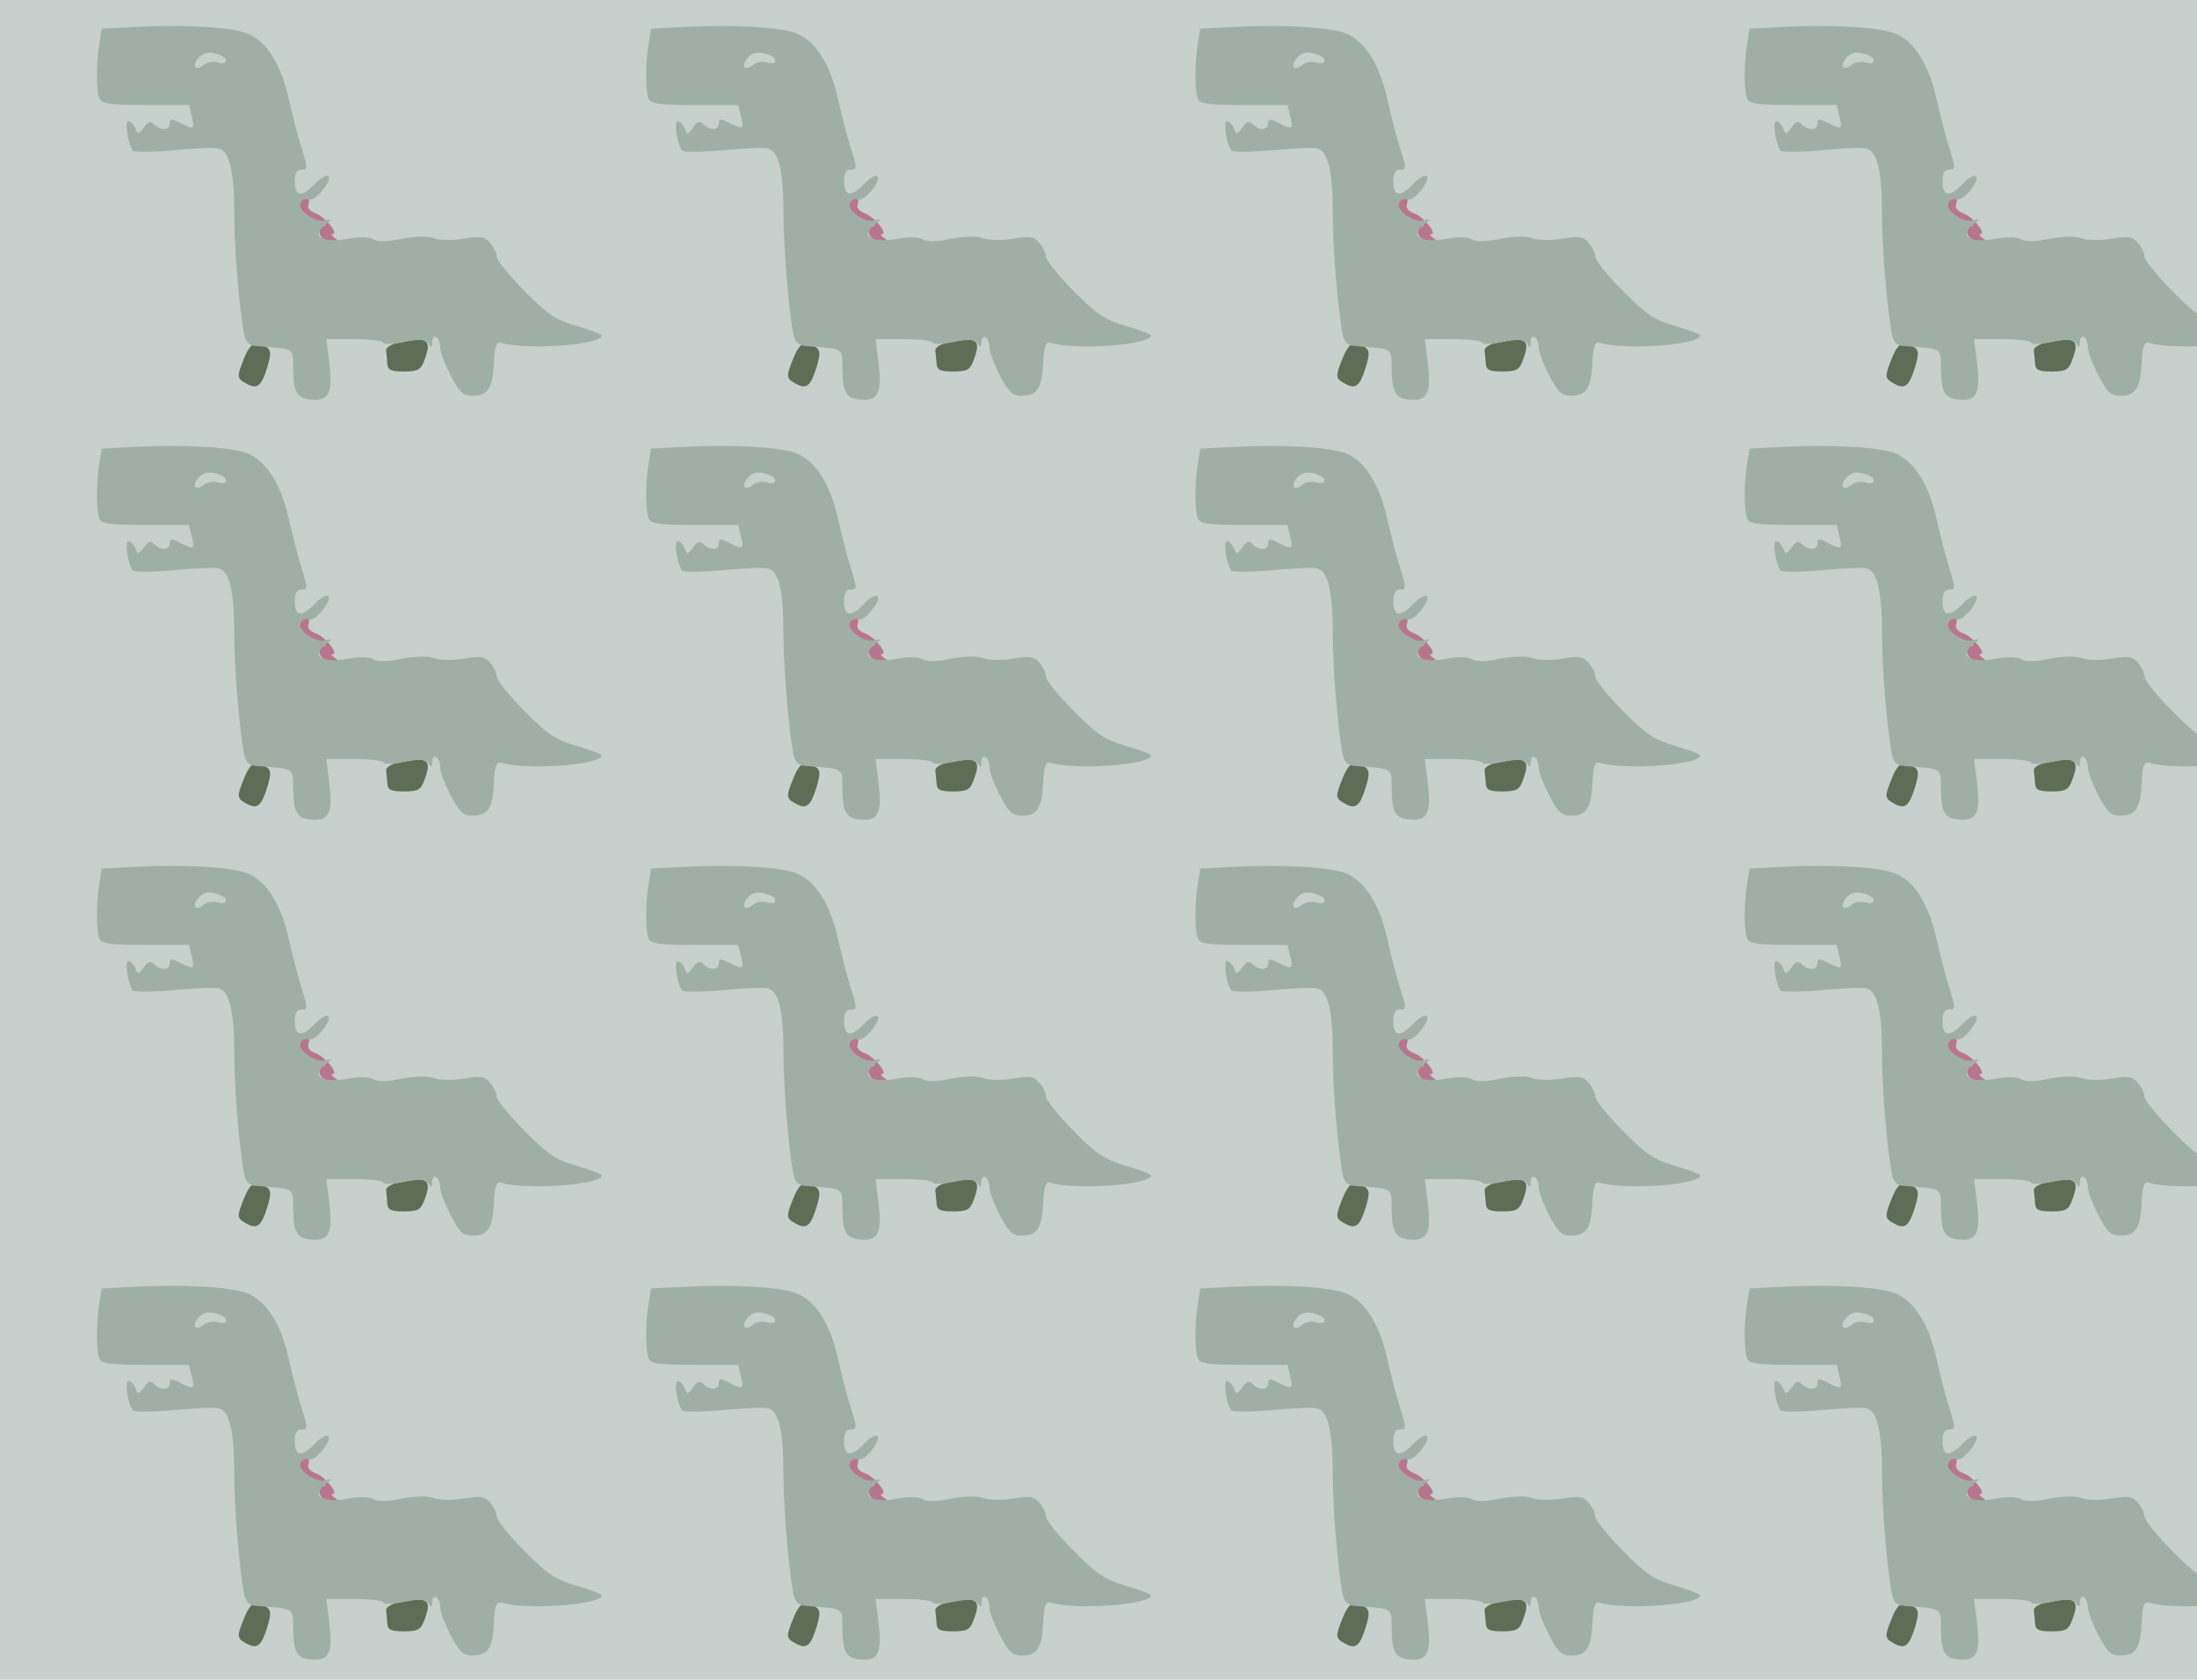 <?xml version="1.0" standalone="no"?>
<!DOCTYPE svg PUBLIC "-//W3C//DTD SVG 20010904//EN"
 "http://www.w3.org/TR/2001/REC-SVG-20010904/DTD/svg10.dtd">
<svg version="1.0" xmlns="http://www.w3.org/2000/svg" width="544pt" height="416pt" viewBox="0 0 544 416" preserveAspectRatio = "xMidYMid meet" >
<rect width="544" height="416" fill="#C7D0CC"/>
<g id="row0" transform="translate(18,0.0)">
<g id="0" transform="translate(0.0,0)scale(1,1)">

<path d="M565 540 c-9 -15 4 -30 39 -46 17 -7 25 -13 19 -14 -18 0 -16 -27 3 -34 25 -9 41 -7 24 4 -8 5 -11 10 -7 10 17 0 -16 41 -40 51 -16 6 -23 14 -19 24 6 17 -9 21 -19 5z" transform="translate(0,104) scale(0.1,-0.1)" stroke="none" fill="#B8768E"/>

<path d="M425 154 c-19 -47 -19 -51 5 -64 27 -15 37 -7 52 41 10 34 9 42 -3 50 -26 16 -39 10 -54 -27z" transform="translate(0,104) scale(0.1,-0.1)" stroke="none" fill="#5E6D55"/>

<path d="M805 191 c-16 -3 -30 -12 -29 -19 1 -6 2 -21 3 -32 1 -16 8 -20 41 -20 34 0 42 4 50 26 21 54 10 61 -65 45z" transform="translate(0,104) scale(0.1,-0.1)" stroke="none" fill="#5E6D55"/>

<path d="M149 973 l-77 -4 -6 -37 c-8 -48 -8 -116 0 -136 5 -13 25 -16 114 -16 l108 0 6 -26 c9 -34 6 -36 -27 -19 -23 12 -27 12 -27 -1 0 -17 -22 -18 -38 -2 -9 9 -15 8 -26 -8 -14 -18 -15 -18 -21 -1 -4 9 -12 17 -17 17 -10 0 -1 -59 11 -73 4 -4 50 -4 102 1 52 5 102 7 111 4 26 -6 38 -56 38 -161 0 -88 13 -241 25 -301 4 -18 13 -26 30 -27 98 -8 90 -2 91 -61 1 -58 11 -72 56 -72 34 0 42 23 33 95 l-7 55 71 0 c39 0 71 -4 71 -9 0 -4 23 -4 51 2 41 8 53 7 60 -4 7 -11 9 -10 9 4 0 10 5 15 10 12 6 -3 10 -15 10 -26 0 -11 12 -42 26 -69 22 -42 31 -50 54 -50 38 0 50 18 53 81 2 42 6 53 18 50 64 -19 249 -5 249 18 0 3 -28 14 -63 24 -53 16 -71 28 -129 87 -38 38 -68 76 -68 84 0 9 -7 24 -16 34 -13 16 -23 18 -65 11 -28 -5 -61 -4 -75 1 -15 6 -44 5 -78 -1 -35 -8 -60 -8 -71 -2 -10 6 -35 7 -61 2 -67 -13 -97 7 -56 37 16 12 15 13 -4 8 -25 -7 -70 28 -60 45 5 7 14 10 22 7 15 -6 59 50 46 58 -5 3 -20 -6 -32 -19 -32 -34 -50 -32 -50 5 0 20 5 30 15 30 18 0 18 1 0 59 -8 25 -21 77 -30 116 -19 85 -54 142 -102 162 -39 16 -161 23 -284 16z m215 -69 c24 -9 19 -26 -4 -19 -12 4 -28 1 -36 -6 -19 -16 -30 -4 -14 16 13 16 29 19 54 9z" transform="translate(0,104) scale(0.1,-0.1)" stroke="none" fill="#A0AFA6"/>

</g>

<g id="1" transform="translate(136.0,0)scale(1,1)">

<path d="M565 540 c-9 -15 4 -30 39 -46 17 -7 25 -13 19 -14 -18 0 -16 -27 3 -34 25 -9 41 -7 24 4 -8 5 -11 10 -7 10 17 0 -16 41 -40 51 -16 6 -23 14 -19 24 6 17 -9 21 -19 5z" transform="translate(0,104) scale(0.1,-0.1)" stroke="none" fill="#B8768E"/>

<path d="M425 154 c-19 -47 -19 -51 5 -64 27 -15 37 -7 52 41 10 34 9 42 -3 50 -26 16 -39 10 -54 -27z" transform="translate(0,104) scale(0.1,-0.1)" stroke="none" fill="#5E6D55"/>

<path d="M805 191 c-16 -3 -30 -12 -29 -19 1 -6 2 -21 3 -32 1 -16 8 -20 41 -20 34 0 42 4 50 26 21 54 10 61 -65 45z" transform="translate(0,104) scale(0.1,-0.1)" stroke="none" fill="#5E6D55"/>

<path d="M149 973 l-77 -4 -6 -37 c-8 -48 -8 -116 0 -136 5 -13 25 -16 114 -16 l108 0 6 -26 c9 -34 6 -36 -27 -19 -23 12 -27 12 -27 -1 0 -17 -22 -18 -38 -2 -9 9 -15 8 -26 -8 -14 -18 -15 -18 -21 -1 -4 9 -12 17 -17 17 -10 0 -1 -59 11 -73 4 -4 50 -4 102 1 52 5 102 7 111 4 26 -6 38 -56 38 -161 0 -88 13 -241 25 -301 4 -18 13 -26 30 -27 98 -8 90 -2 91 -61 1 -58 11 -72 56 -72 34 0 42 23 33 95 l-7 55 71 0 c39 0 71 -4 71 -9 0 -4 23 -4 51 2 41 8 53 7 60 -4 7 -11 9 -10 9 4 0 10 5 15 10 12 6 -3 10 -15 10 -26 0 -11 12 -42 26 -69 22 -42 31 -50 54 -50 38 0 50 18 53 81 2 42 6 53 18 50 64 -19 249 -5 249 18 0 3 -28 14 -63 24 -53 16 -71 28 -129 87 -38 38 -68 76 -68 84 0 9 -7 24 -16 34 -13 16 -23 18 -65 11 -28 -5 -61 -4 -75 1 -15 6 -44 5 -78 -1 -35 -8 -60 -8 -71 -2 -10 6 -35 7 -61 2 -67 -13 -97 7 -56 37 16 12 15 13 -4 8 -25 -7 -70 28 -60 45 5 7 14 10 22 7 15 -6 59 50 46 58 -5 3 -20 -6 -32 -19 -32 -34 -50 -32 -50 5 0 20 5 30 15 30 18 0 18 1 0 59 -8 25 -21 77 -30 116 -19 85 -54 142 -102 162 -39 16 -161 23 -284 16z m215 -69 c24 -9 19 -26 -4 -19 -12 4 -28 1 -36 -6 -19 -16 -30 -4 -14 16 13 16 29 19 54 9z" transform="translate(0,104) scale(0.1,-0.1)" stroke="none" fill="#A0AFA6"/>

</g>

<g id="2" transform="translate(272.0,0)scale(1,1)">

<path d="M565 540 c-9 -15 4 -30 39 -46 17 -7 25 -13 19 -14 -18 0 -16 -27 3 -34 25 -9 41 -7 24 4 -8 5 -11 10 -7 10 17 0 -16 41 -40 51 -16 6 -23 14 -19 24 6 17 -9 21 -19 5z" transform="translate(0,104) scale(0.1,-0.1)" stroke="none" fill="#B8768E"/>

<path d="M425 154 c-19 -47 -19 -51 5 -64 27 -15 37 -7 52 41 10 34 9 42 -3 50 -26 16 -39 10 -54 -27z" transform="translate(0,104) scale(0.1,-0.1)" stroke="none" fill="#5E6D55"/>

<path d="M805 191 c-16 -3 -30 -12 -29 -19 1 -6 2 -21 3 -32 1 -16 8 -20 41 -20 34 0 42 4 50 26 21 54 10 61 -65 45z" transform="translate(0,104) scale(0.1,-0.1)" stroke="none" fill="#5E6D55"/>

<path d="M149 973 l-77 -4 -6 -37 c-8 -48 -8 -116 0 -136 5 -13 25 -16 114 -16 l108 0 6 -26 c9 -34 6 -36 -27 -19 -23 12 -27 12 -27 -1 0 -17 -22 -18 -38 -2 -9 9 -15 8 -26 -8 -14 -18 -15 -18 -21 -1 -4 9 -12 17 -17 17 -10 0 -1 -59 11 -73 4 -4 50 -4 102 1 52 5 102 7 111 4 26 -6 38 -56 38 -161 0 -88 13 -241 25 -301 4 -18 13 -26 30 -27 98 -8 90 -2 91 -61 1 -58 11 -72 56 -72 34 0 42 23 33 95 l-7 55 71 0 c39 0 71 -4 71 -9 0 -4 23 -4 51 2 41 8 53 7 60 -4 7 -11 9 -10 9 4 0 10 5 15 10 12 6 -3 10 -15 10 -26 0 -11 12 -42 26 -69 22 -42 31 -50 54 -50 38 0 50 18 53 81 2 42 6 53 18 50 64 -19 249 -5 249 18 0 3 -28 14 -63 24 -53 16 -71 28 -129 87 -38 38 -68 76 -68 84 0 9 -7 24 -16 34 -13 16 -23 18 -65 11 -28 -5 -61 -4 -75 1 -15 6 -44 5 -78 -1 -35 -8 -60 -8 -71 -2 -10 6 -35 7 -61 2 -67 -13 -97 7 -56 37 16 12 15 13 -4 8 -25 -7 -70 28 -60 45 5 7 14 10 22 7 15 -6 59 50 46 58 -5 3 -20 -6 -32 -19 -32 -34 -50 -32 -50 5 0 20 5 30 15 30 18 0 18 1 0 59 -8 25 -21 77 -30 116 -19 85 -54 142 -102 162 -39 16 -161 23 -284 16z m215 -69 c24 -9 19 -26 -4 -19 -12 4 -28 1 -36 -6 -19 -16 -30 -4 -14 16 13 16 29 19 54 9z" transform="translate(0,104) scale(0.1,-0.1)" stroke="none" fill="#A0AFA6"/>

</g>

<g id="3" transform="translate(408.0,0)scale(1,1)">

<path d="M565 540 c-9 -15 4 -30 39 -46 17 -7 25 -13 19 -14 -18 0 -16 -27 3 -34 25 -9 41 -7 24 4 -8 5 -11 10 -7 10 17 0 -16 41 -40 51 -16 6 -23 14 -19 24 6 17 -9 21 -19 5z" transform="translate(0,104) scale(0.1,-0.1)" stroke="none" fill="#B8768E"/>

<path d="M425 154 c-19 -47 -19 -51 5 -64 27 -15 37 -7 52 41 10 34 9 42 -3 50 -26 16 -39 10 -54 -27z" transform="translate(0,104) scale(0.1,-0.1)" stroke="none" fill="#5E6D55"/>

<path d="M805 191 c-16 -3 -30 -12 -29 -19 1 -6 2 -21 3 -32 1 -16 8 -20 41 -20 34 0 42 4 50 26 21 54 10 61 -65 45z" transform="translate(0,104) scale(0.1,-0.1)" stroke="none" fill="#5E6D55"/>

<path d="M149 973 l-77 -4 -6 -37 c-8 -48 -8 -116 0 -136 5 -13 25 -16 114 -16 l108 0 6 -26 c9 -34 6 -36 -27 -19 -23 12 -27 12 -27 -1 0 -17 -22 -18 -38 -2 -9 9 -15 8 -26 -8 -14 -18 -15 -18 -21 -1 -4 9 -12 17 -17 17 -10 0 -1 -59 11 -73 4 -4 50 -4 102 1 52 5 102 7 111 4 26 -6 38 -56 38 -161 0 -88 13 -241 25 -301 4 -18 13 -26 30 -27 98 -8 90 -2 91 -61 1 -58 11 -72 56 -72 34 0 42 23 33 95 l-7 55 71 0 c39 0 71 -4 71 -9 0 -4 23 -4 51 2 41 8 53 7 60 -4 7 -11 9 -10 9 4 0 10 5 15 10 12 6 -3 10 -15 10 -26 0 -11 12 -42 26 -69 22 -42 31 -50 54 -50 38 0 50 18 53 81 2 42 6 53 18 50 64 -19 249 -5 249 18 0 3 -28 14 -63 24 -53 16 -71 28 -129 87 -38 38 -68 76 -68 84 0 9 -7 24 -16 34 -13 16 -23 18 -65 11 -28 -5 -61 -4 -75 1 -15 6 -44 5 -78 -1 -35 -8 -60 -8 -71 -2 -10 6 -35 7 -61 2 -67 -13 -97 7 -56 37 16 12 15 13 -4 8 -25 -7 -70 28 -60 45 5 7 14 10 22 7 15 -6 59 50 46 58 -5 3 -20 -6 -32 -19 -32 -34 -50 -32 -50 5 0 20 5 30 15 30 18 0 18 1 0 59 -8 25 -21 77 -30 116 -19 85 -54 142 -102 162 -39 16 -161 23 -284 16z m215 -69 c24 -9 19 -26 -4 -19 -12 4 -28 1 -36 -6 -19 -16 -30 -4 -14 16 13 16 29 19 54 9z" transform="translate(0,104) scale(0.1,-0.1)" stroke="none" fill="#A0AFA6"/>

</g>

<g id="4" transform="translate(544.0,0)scale(1,1)">

<path d="M565 540 c-9 -15 4 -30 39 -46 17 -7 25 -13 19 -14 -18 0 -16 -27 3 -34 25 -9 41 -7 24 4 -8 5 -11 10 -7 10 17 0 -16 41 -40 51 -16 6 -23 14 -19 24 6 17 -9 21 -19 5z" transform="translate(0,104) scale(0.1,-0.1)" stroke="none" fill="#B8768E"/>

<path d="M425 154 c-19 -47 -19 -51 5 -64 27 -15 37 -7 52 41 10 34 9 42 -3 50 -26 16 -39 10 -54 -27z" transform="translate(0,104) scale(0.1,-0.1)" stroke="none" fill="#5E6D55"/>

<path d="M805 191 c-16 -3 -30 -12 -29 -19 1 -6 2 -21 3 -32 1 -16 8 -20 41 -20 34 0 42 4 50 26 21 54 10 61 -65 45z" transform="translate(0,104) scale(0.1,-0.1)" stroke="none" fill="#5E6D55"/>

<path d="M149 973 l-77 -4 -6 -37 c-8 -48 -8 -116 0 -136 5 -13 25 -16 114 -16 l108 0 6 -26 c9 -34 6 -36 -27 -19 -23 12 -27 12 -27 -1 0 -17 -22 -18 -38 -2 -9 9 -15 8 -26 -8 -14 -18 -15 -18 -21 -1 -4 9 -12 17 -17 17 -10 0 -1 -59 11 -73 4 -4 50 -4 102 1 52 5 102 7 111 4 26 -6 38 -56 38 -161 0 -88 13 -241 25 -301 4 -18 13 -26 30 -27 98 -8 90 -2 91 -61 1 -58 11 -72 56 -72 34 0 42 23 33 95 l-7 55 71 0 c39 0 71 -4 71 -9 0 -4 23 -4 51 2 41 8 53 7 60 -4 7 -11 9 -10 9 4 0 10 5 15 10 12 6 -3 10 -15 10 -26 0 -11 12 -42 26 -69 22 -42 31 -50 54 -50 38 0 50 18 53 81 2 42 6 53 18 50 64 -19 249 -5 249 18 0 3 -28 14 -63 24 -53 16 -71 28 -129 87 -38 38 -68 76 -68 84 0 9 -7 24 -16 34 -13 16 -23 18 -65 11 -28 -5 -61 -4 -75 1 -15 6 -44 5 -78 -1 -35 -8 -60 -8 -71 -2 -10 6 -35 7 -61 2 -67 -13 -97 7 -56 37 16 12 15 13 -4 8 -25 -7 -70 28 -60 45 5 7 14 10 22 7 15 -6 59 50 46 58 -5 3 -20 -6 -32 -19 -32 -34 -50 -32 -50 5 0 20 5 30 15 30 18 0 18 1 0 59 -8 25 -21 77 -30 116 -19 85 -54 142 -102 162 -39 16 -161 23 -284 16z m215 -69 c24 -9 19 -26 -4 -19 -12 4 -28 1 -36 -6 -19 -16 -30 -4 -14 16 13 16 29 19 54 9z" transform="translate(0,104) scale(0.1,-0.1)" stroke="none" fill="#A0AFA6"/>

</g>

</g>
<g id="row1" transform="translate(18,104.0)">
<g id="0" transform="translate(0.0,0)scale(1,1)">

<path d="M565 540 c-9 -15 4 -30 39 -46 17 -7 25 -13 19 -14 -18 0 -16 -27 3 -34 25 -9 41 -7 24 4 -8 5 -11 10 -7 10 17 0 -16 41 -40 51 -16 6 -23 14 -19 24 6 17 -9 21 -19 5z" transform="translate(0,104) scale(0.1,-0.1)" stroke="none" fill="#B8768E"/>

<path d="M425 154 c-19 -47 -19 -51 5 -64 27 -15 37 -7 52 41 10 34 9 42 -3 50 -26 16 -39 10 -54 -27z" transform="translate(0,104) scale(0.1,-0.1)" stroke="none" fill="#5E6D55"/>

<path d="M805 191 c-16 -3 -30 -12 -29 -19 1 -6 2 -21 3 -32 1 -16 8 -20 41 -20 34 0 42 4 50 26 21 54 10 61 -65 45z" transform="translate(0,104) scale(0.1,-0.1)" stroke="none" fill="#5E6D55"/>

<path d="M149 973 l-77 -4 -6 -37 c-8 -48 -8 -116 0 -136 5 -13 25 -16 114 -16 l108 0 6 -26 c9 -34 6 -36 -27 -19 -23 12 -27 12 -27 -1 0 -17 -22 -18 -38 -2 -9 9 -15 8 -26 -8 -14 -18 -15 -18 -21 -1 -4 9 -12 17 -17 17 -10 0 -1 -59 11 -73 4 -4 50 -4 102 1 52 5 102 7 111 4 26 -6 38 -56 38 -161 0 -88 13 -241 25 -301 4 -18 13 -26 30 -27 98 -8 90 -2 91 -61 1 -58 11 -72 56 -72 34 0 42 23 33 95 l-7 55 71 0 c39 0 71 -4 71 -9 0 -4 23 -4 51 2 41 8 53 7 60 -4 7 -11 9 -10 9 4 0 10 5 15 10 12 6 -3 10 -15 10 -26 0 -11 12 -42 26 -69 22 -42 31 -50 54 -50 38 0 50 18 53 81 2 42 6 53 18 50 64 -19 249 -5 249 18 0 3 -28 14 -63 24 -53 16 -71 28 -129 87 -38 38 -68 76 -68 84 0 9 -7 24 -16 34 -13 16 -23 18 -65 11 -28 -5 -61 -4 -75 1 -15 6 -44 5 -78 -1 -35 -8 -60 -8 -71 -2 -10 6 -35 7 -61 2 -67 -13 -97 7 -56 37 16 12 15 13 -4 8 -25 -7 -70 28 -60 45 5 7 14 10 22 7 15 -6 59 50 46 58 -5 3 -20 -6 -32 -19 -32 -34 -50 -32 -50 5 0 20 5 30 15 30 18 0 18 1 0 59 -8 25 -21 77 -30 116 -19 85 -54 142 -102 162 -39 16 -161 23 -284 16z m215 -69 c24 -9 19 -26 -4 -19 -12 4 -28 1 -36 -6 -19 -16 -30 -4 -14 16 13 16 29 19 54 9z" transform="translate(0,104) scale(0.1,-0.1)" stroke="none" fill="#A0AFA6"/>

</g>

<g id="1" transform="translate(136.0,0)scale(1,1)">

<path d="M565 540 c-9 -15 4 -30 39 -46 17 -7 25 -13 19 -14 -18 0 -16 -27 3 -34 25 -9 41 -7 24 4 -8 5 -11 10 -7 10 17 0 -16 41 -40 51 -16 6 -23 14 -19 24 6 17 -9 21 -19 5z" transform="translate(0,104) scale(0.1,-0.1)" stroke="none" fill="#B8768E"/>

<path d="M425 154 c-19 -47 -19 -51 5 -64 27 -15 37 -7 52 41 10 34 9 42 -3 50 -26 16 -39 10 -54 -27z" transform="translate(0,104) scale(0.1,-0.1)" stroke="none" fill="#5E6D55"/>

<path d="M805 191 c-16 -3 -30 -12 -29 -19 1 -6 2 -21 3 -32 1 -16 8 -20 41 -20 34 0 42 4 50 26 21 54 10 61 -65 45z" transform="translate(0,104) scale(0.1,-0.1)" stroke="none" fill="#5E6D55"/>

<path d="M149 973 l-77 -4 -6 -37 c-8 -48 -8 -116 0 -136 5 -13 25 -16 114 -16 l108 0 6 -26 c9 -34 6 -36 -27 -19 -23 12 -27 12 -27 -1 0 -17 -22 -18 -38 -2 -9 9 -15 8 -26 -8 -14 -18 -15 -18 -21 -1 -4 9 -12 17 -17 17 -10 0 -1 -59 11 -73 4 -4 50 -4 102 1 52 5 102 7 111 4 26 -6 38 -56 38 -161 0 -88 13 -241 25 -301 4 -18 13 -26 30 -27 98 -8 90 -2 91 -61 1 -58 11 -72 56 -72 34 0 42 23 33 95 l-7 55 71 0 c39 0 71 -4 71 -9 0 -4 23 -4 51 2 41 8 53 7 60 -4 7 -11 9 -10 9 4 0 10 5 15 10 12 6 -3 10 -15 10 -26 0 -11 12 -42 26 -69 22 -42 31 -50 54 -50 38 0 50 18 53 81 2 42 6 53 18 50 64 -19 249 -5 249 18 0 3 -28 14 -63 24 -53 16 -71 28 -129 87 -38 38 -68 76 -68 84 0 9 -7 24 -16 34 -13 16 -23 18 -65 11 -28 -5 -61 -4 -75 1 -15 6 -44 5 -78 -1 -35 -8 -60 -8 -71 -2 -10 6 -35 7 -61 2 -67 -13 -97 7 -56 37 16 12 15 13 -4 8 -25 -7 -70 28 -60 45 5 7 14 10 22 7 15 -6 59 50 46 58 -5 3 -20 -6 -32 -19 -32 -34 -50 -32 -50 5 0 20 5 30 15 30 18 0 18 1 0 59 -8 25 -21 77 -30 116 -19 85 -54 142 -102 162 -39 16 -161 23 -284 16z m215 -69 c24 -9 19 -26 -4 -19 -12 4 -28 1 -36 -6 -19 -16 -30 -4 -14 16 13 16 29 19 54 9z" transform="translate(0,104) scale(0.1,-0.1)" stroke="none" fill="#A0AFA6"/>

</g>

<g id="2" transform="translate(272.0,0)scale(1,1)">

<path d="M565 540 c-9 -15 4 -30 39 -46 17 -7 25 -13 19 -14 -18 0 -16 -27 3 -34 25 -9 41 -7 24 4 -8 5 -11 10 -7 10 17 0 -16 41 -40 51 -16 6 -23 14 -19 24 6 17 -9 21 -19 5z" transform="translate(0,104) scale(0.1,-0.1)" stroke="none" fill="#B8768E"/>

<path d="M425 154 c-19 -47 -19 -51 5 -64 27 -15 37 -7 52 41 10 34 9 42 -3 50 -26 16 -39 10 -54 -27z" transform="translate(0,104) scale(0.1,-0.1)" stroke="none" fill="#5E6D55"/>

<path d="M805 191 c-16 -3 -30 -12 -29 -19 1 -6 2 -21 3 -32 1 -16 8 -20 41 -20 34 0 42 4 50 26 21 54 10 61 -65 45z" transform="translate(0,104) scale(0.1,-0.1)" stroke="none" fill="#5E6D55"/>

<path d="M149 973 l-77 -4 -6 -37 c-8 -48 -8 -116 0 -136 5 -13 25 -16 114 -16 l108 0 6 -26 c9 -34 6 -36 -27 -19 -23 12 -27 12 -27 -1 0 -17 -22 -18 -38 -2 -9 9 -15 8 -26 -8 -14 -18 -15 -18 -21 -1 -4 9 -12 17 -17 17 -10 0 -1 -59 11 -73 4 -4 50 -4 102 1 52 5 102 7 111 4 26 -6 38 -56 38 -161 0 -88 13 -241 25 -301 4 -18 13 -26 30 -27 98 -8 90 -2 91 -61 1 -58 11 -72 56 -72 34 0 42 23 33 95 l-7 55 71 0 c39 0 71 -4 71 -9 0 -4 23 -4 51 2 41 8 53 7 60 -4 7 -11 9 -10 9 4 0 10 5 15 10 12 6 -3 10 -15 10 -26 0 -11 12 -42 26 -69 22 -42 31 -50 54 -50 38 0 50 18 53 81 2 42 6 53 18 50 64 -19 249 -5 249 18 0 3 -28 14 -63 24 -53 16 -71 28 -129 87 -38 38 -68 76 -68 84 0 9 -7 24 -16 34 -13 16 -23 18 -65 11 -28 -5 -61 -4 -75 1 -15 6 -44 5 -78 -1 -35 -8 -60 -8 -71 -2 -10 6 -35 7 -61 2 -67 -13 -97 7 -56 37 16 12 15 13 -4 8 -25 -7 -70 28 -60 45 5 7 14 10 22 7 15 -6 59 50 46 58 -5 3 -20 -6 -32 -19 -32 -34 -50 -32 -50 5 0 20 5 30 15 30 18 0 18 1 0 59 -8 25 -21 77 -30 116 -19 85 -54 142 -102 162 -39 16 -161 23 -284 16z m215 -69 c24 -9 19 -26 -4 -19 -12 4 -28 1 -36 -6 -19 -16 -30 -4 -14 16 13 16 29 19 54 9z" transform="translate(0,104) scale(0.1,-0.1)" stroke="none" fill="#A0AFA6"/>

</g>

<g id="3" transform="translate(408.0,0)scale(1,1)">

<path d="M565 540 c-9 -15 4 -30 39 -46 17 -7 25 -13 19 -14 -18 0 -16 -27 3 -34 25 -9 41 -7 24 4 -8 5 -11 10 -7 10 17 0 -16 41 -40 51 -16 6 -23 14 -19 24 6 17 -9 21 -19 5z" transform="translate(0,104) scale(0.1,-0.1)" stroke="none" fill="#B8768E"/>

<path d="M425 154 c-19 -47 -19 -51 5 -64 27 -15 37 -7 52 41 10 34 9 42 -3 50 -26 16 -39 10 -54 -27z" transform="translate(0,104) scale(0.1,-0.1)" stroke="none" fill="#5E6D55"/>

<path d="M805 191 c-16 -3 -30 -12 -29 -19 1 -6 2 -21 3 -32 1 -16 8 -20 41 -20 34 0 42 4 50 26 21 54 10 61 -65 45z" transform="translate(0,104) scale(0.1,-0.1)" stroke="none" fill="#5E6D55"/>

<path d="M149 973 l-77 -4 -6 -37 c-8 -48 -8 -116 0 -136 5 -13 25 -16 114 -16 l108 0 6 -26 c9 -34 6 -36 -27 -19 -23 12 -27 12 -27 -1 0 -17 -22 -18 -38 -2 -9 9 -15 8 -26 -8 -14 -18 -15 -18 -21 -1 -4 9 -12 17 -17 17 -10 0 -1 -59 11 -73 4 -4 50 -4 102 1 52 5 102 7 111 4 26 -6 38 -56 38 -161 0 -88 13 -241 25 -301 4 -18 13 -26 30 -27 98 -8 90 -2 91 -61 1 -58 11 -72 56 -72 34 0 42 23 33 95 l-7 55 71 0 c39 0 71 -4 71 -9 0 -4 23 -4 51 2 41 8 53 7 60 -4 7 -11 9 -10 9 4 0 10 5 15 10 12 6 -3 10 -15 10 -26 0 -11 12 -42 26 -69 22 -42 31 -50 54 -50 38 0 50 18 53 81 2 42 6 53 18 50 64 -19 249 -5 249 18 0 3 -28 14 -63 24 -53 16 -71 28 -129 87 -38 38 -68 76 -68 84 0 9 -7 24 -16 34 -13 16 -23 18 -65 11 -28 -5 -61 -4 -75 1 -15 6 -44 5 -78 -1 -35 -8 -60 -8 -71 -2 -10 6 -35 7 -61 2 -67 -13 -97 7 -56 37 16 12 15 13 -4 8 -25 -7 -70 28 -60 45 5 7 14 10 22 7 15 -6 59 50 46 58 -5 3 -20 -6 -32 -19 -32 -34 -50 -32 -50 5 0 20 5 30 15 30 18 0 18 1 0 59 -8 25 -21 77 -30 116 -19 85 -54 142 -102 162 -39 16 -161 23 -284 16z m215 -69 c24 -9 19 -26 -4 -19 -12 4 -28 1 -36 -6 -19 -16 -30 -4 -14 16 13 16 29 19 54 9z" transform="translate(0,104) scale(0.1,-0.1)" stroke="none" fill="#A0AFA6"/>

</g>

<g id="4" transform="translate(544.0,0)scale(1,1)">

<path d="M565 540 c-9 -15 4 -30 39 -46 17 -7 25 -13 19 -14 -18 0 -16 -27 3 -34 25 -9 41 -7 24 4 -8 5 -11 10 -7 10 17 0 -16 41 -40 51 -16 6 -23 14 -19 24 6 17 -9 21 -19 5z" transform="translate(0,104) scale(0.1,-0.1)" stroke="none" fill="#B8768E"/>

<path d="M425 154 c-19 -47 -19 -51 5 -64 27 -15 37 -7 52 41 10 34 9 42 -3 50 -26 16 -39 10 -54 -27z" transform="translate(0,104) scale(0.1,-0.1)" stroke="none" fill="#5E6D55"/>

<path d="M805 191 c-16 -3 -30 -12 -29 -19 1 -6 2 -21 3 -32 1 -16 8 -20 41 -20 34 0 42 4 50 26 21 54 10 61 -65 45z" transform="translate(0,104) scale(0.1,-0.1)" stroke="none" fill="#5E6D55"/>

<path d="M149 973 l-77 -4 -6 -37 c-8 -48 -8 -116 0 -136 5 -13 25 -16 114 -16 l108 0 6 -26 c9 -34 6 -36 -27 -19 -23 12 -27 12 -27 -1 0 -17 -22 -18 -38 -2 -9 9 -15 8 -26 -8 -14 -18 -15 -18 -21 -1 -4 9 -12 17 -17 17 -10 0 -1 -59 11 -73 4 -4 50 -4 102 1 52 5 102 7 111 4 26 -6 38 -56 38 -161 0 -88 13 -241 25 -301 4 -18 13 -26 30 -27 98 -8 90 -2 91 -61 1 -58 11 -72 56 -72 34 0 42 23 33 95 l-7 55 71 0 c39 0 71 -4 71 -9 0 -4 23 -4 51 2 41 8 53 7 60 -4 7 -11 9 -10 9 4 0 10 5 15 10 12 6 -3 10 -15 10 -26 0 -11 12 -42 26 -69 22 -42 31 -50 54 -50 38 0 50 18 53 81 2 42 6 53 18 50 64 -19 249 -5 249 18 0 3 -28 14 -63 24 -53 16 -71 28 -129 87 -38 38 -68 76 -68 84 0 9 -7 24 -16 34 -13 16 -23 18 -65 11 -28 -5 -61 -4 -75 1 -15 6 -44 5 -78 -1 -35 -8 -60 -8 -71 -2 -10 6 -35 7 -61 2 -67 -13 -97 7 -56 37 16 12 15 13 -4 8 -25 -7 -70 28 -60 45 5 7 14 10 22 7 15 -6 59 50 46 58 -5 3 -20 -6 -32 -19 -32 -34 -50 -32 -50 5 0 20 5 30 15 30 18 0 18 1 0 59 -8 25 -21 77 -30 116 -19 85 -54 142 -102 162 -39 16 -161 23 -284 16z m215 -69 c24 -9 19 -26 -4 -19 -12 4 -28 1 -36 -6 -19 -16 -30 -4 -14 16 13 16 29 19 54 9z" transform="translate(0,104) scale(0.1,-0.1)" stroke="none" fill="#A0AFA6"/>

</g>

</g>
<g id="row2" transform="translate(18,208.0)">
<g id="0" transform="translate(0.0,0)scale(1,1)">

<path d="M565 540 c-9 -15 4 -30 39 -46 17 -7 25 -13 19 -14 -18 0 -16 -27 3 -34 25 -9 41 -7 24 4 -8 5 -11 10 -7 10 17 0 -16 41 -40 51 -16 6 -23 14 -19 24 6 17 -9 21 -19 5z" transform="translate(0,104) scale(0.1,-0.1)" stroke="none" fill="#B8768E"/>

<path d="M425 154 c-19 -47 -19 -51 5 -64 27 -15 37 -7 52 41 10 34 9 42 -3 50 -26 16 -39 10 -54 -27z" transform="translate(0,104) scale(0.1,-0.1)" stroke="none" fill="#5E6D55"/>

<path d="M805 191 c-16 -3 -30 -12 -29 -19 1 -6 2 -21 3 -32 1 -16 8 -20 41 -20 34 0 42 4 50 26 21 54 10 61 -65 45z" transform="translate(0,104) scale(0.1,-0.1)" stroke="none" fill="#5E6D55"/>

<path d="M149 973 l-77 -4 -6 -37 c-8 -48 -8 -116 0 -136 5 -13 25 -16 114 -16 l108 0 6 -26 c9 -34 6 -36 -27 -19 -23 12 -27 12 -27 -1 0 -17 -22 -18 -38 -2 -9 9 -15 8 -26 -8 -14 -18 -15 -18 -21 -1 -4 9 -12 17 -17 17 -10 0 -1 -59 11 -73 4 -4 50 -4 102 1 52 5 102 7 111 4 26 -6 38 -56 38 -161 0 -88 13 -241 25 -301 4 -18 13 -26 30 -27 98 -8 90 -2 91 -61 1 -58 11 -72 56 -72 34 0 42 23 33 95 l-7 55 71 0 c39 0 71 -4 71 -9 0 -4 23 -4 51 2 41 8 53 7 60 -4 7 -11 9 -10 9 4 0 10 5 15 10 12 6 -3 10 -15 10 -26 0 -11 12 -42 26 -69 22 -42 31 -50 54 -50 38 0 50 18 53 81 2 42 6 53 18 50 64 -19 249 -5 249 18 0 3 -28 14 -63 24 -53 16 -71 28 -129 87 -38 38 -68 76 -68 84 0 9 -7 24 -16 34 -13 16 -23 18 -65 11 -28 -5 -61 -4 -75 1 -15 6 -44 5 -78 -1 -35 -8 -60 -8 -71 -2 -10 6 -35 7 -61 2 -67 -13 -97 7 -56 37 16 12 15 13 -4 8 -25 -7 -70 28 -60 45 5 7 14 10 22 7 15 -6 59 50 46 58 -5 3 -20 -6 -32 -19 -32 -34 -50 -32 -50 5 0 20 5 30 15 30 18 0 18 1 0 59 -8 25 -21 77 -30 116 -19 85 -54 142 -102 162 -39 16 -161 23 -284 16z m215 -69 c24 -9 19 -26 -4 -19 -12 4 -28 1 -36 -6 -19 -16 -30 -4 -14 16 13 16 29 19 54 9z" transform="translate(0,104) scale(0.1,-0.1)" stroke="none" fill="#A0AFA6"/>

</g>

<g id="1" transform="translate(136.0,0)scale(1,1)">

<path d="M565 540 c-9 -15 4 -30 39 -46 17 -7 25 -13 19 -14 -18 0 -16 -27 3 -34 25 -9 41 -7 24 4 -8 5 -11 10 -7 10 17 0 -16 41 -40 51 -16 6 -23 14 -19 24 6 17 -9 21 -19 5z" transform="translate(0,104) scale(0.1,-0.1)" stroke="none" fill="#B8768E"/>

<path d="M425 154 c-19 -47 -19 -51 5 -64 27 -15 37 -7 52 41 10 34 9 42 -3 50 -26 16 -39 10 -54 -27z" transform="translate(0,104) scale(0.1,-0.1)" stroke="none" fill="#5E6D55"/>

<path d="M805 191 c-16 -3 -30 -12 -29 -19 1 -6 2 -21 3 -32 1 -16 8 -20 41 -20 34 0 42 4 50 26 21 54 10 61 -65 45z" transform="translate(0,104) scale(0.1,-0.1)" stroke="none" fill="#5E6D55"/>

<path d="M149 973 l-77 -4 -6 -37 c-8 -48 -8 -116 0 -136 5 -13 25 -16 114 -16 l108 0 6 -26 c9 -34 6 -36 -27 -19 -23 12 -27 12 -27 -1 0 -17 -22 -18 -38 -2 -9 9 -15 8 -26 -8 -14 -18 -15 -18 -21 -1 -4 9 -12 17 -17 17 -10 0 -1 -59 11 -73 4 -4 50 -4 102 1 52 5 102 7 111 4 26 -6 38 -56 38 -161 0 -88 13 -241 25 -301 4 -18 13 -26 30 -27 98 -8 90 -2 91 -61 1 -58 11 -72 56 -72 34 0 42 23 33 95 l-7 55 71 0 c39 0 71 -4 71 -9 0 -4 23 -4 51 2 41 8 53 7 60 -4 7 -11 9 -10 9 4 0 10 5 15 10 12 6 -3 10 -15 10 -26 0 -11 12 -42 26 -69 22 -42 31 -50 54 -50 38 0 50 18 53 81 2 42 6 53 18 50 64 -19 249 -5 249 18 0 3 -28 14 -63 24 -53 16 -71 28 -129 87 -38 38 -68 76 -68 84 0 9 -7 24 -16 34 -13 16 -23 18 -65 11 -28 -5 -61 -4 -75 1 -15 6 -44 5 -78 -1 -35 -8 -60 -8 -71 -2 -10 6 -35 7 -61 2 -67 -13 -97 7 -56 37 16 12 15 13 -4 8 -25 -7 -70 28 -60 45 5 7 14 10 22 7 15 -6 59 50 46 58 -5 3 -20 -6 -32 -19 -32 -34 -50 -32 -50 5 0 20 5 30 15 30 18 0 18 1 0 59 -8 25 -21 77 -30 116 -19 85 -54 142 -102 162 -39 16 -161 23 -284 16z m215 -69 c24 -9 19 -26 -4 -19 -12 4 -28 1 -36 -6 -19 -16 -30 -4 -14 16 13 16 29 19 54 9z" transform="translate(0,104) scale(0.1,-0.1)" stroke="none" fill="#A0AFA6"/>

</g>

<g id="2" transform="translate(272.0,0)scale(1,1)">

<path d="M565 540 c-9 -15 4 -30 39 -46 17 -7 25 -13 19 -14 -18 0 -16 -27 3 -34 25 -9 41 -7 24 4 -8 5 -11 10 -7 10 17 0 -16 41 -40 51 -16 6 -23 14 -19 24 6 17 -9 21 -19 5z" transform="translate(0,104) scale(0.1,-0.1)" stroke="none" fill="#B8768E"/>

<path d="M425 154 c-19 -47 -19 -51 5 -64 27 -15 37 -7 52 41 10 34 9 42 -3 50 -26 16 -39 10 -54 -27z" transform="translate(0,104) scale(0.1,-0.1)" stroke="none" fill="#5E6D55"/>

<path d="M805 191 c-16 -3 -30 -12 -29 -19 1 -6 2 -21 3 -32 1 -16 8 -20 41 -20 34 0 42 4 50 26 21 54 10 61 -65 45z" transform="translate(0,104) scale(0.1,-0.1)" stroke="none" fill="#5E6D55"/>

<path d="M149 973 l-77 -4 -6 -37 c-8 -48 -8 -116 0 -136 5 -13 25 -16 114 -16 l108 0 6 -26 c9 -34 6 -36 -27 -19 -23 12 -27 12 -27 -1 0 -17 -22 -18 -38 -2 -9 9 -15 8 -26 -8 -14 -18 -15 -18 -21 -1 -4 9 -12 17 -17 17 -10 0 -1 -59 11 -73 4 -4 50 -4 102 1 52 5 102 7 111 4 26 -6 38 -56 38 -161 0 -88 13 -241 25 -301 4 -18 13 -26 30 -27 98 -8 90 -2 91 -61 1 -58 11 -72 56 -72 34 0 42 23 33 95 l-7 55 71 0 c39 0 71 -4 71 -9 0 -4 23 -4 51 2 41 8 53 7 60 -4 7 -11 9 -10 9 4 0 10 5 15 10 12 6 -3 10 -15 10 -26 0 -11 12 -42 26 -69 22 -42 31 -50 54 -50 38 0 50 18 53 81 2 42 6 53 18 50 64 -19 249 -5 249 18 0 3 -28 14 -63 24 -53 16 -71 28 -129 87 -38 38 -68 76 -68 84 0 9 -7 24 -16 34 -13 16 -23 18 -65 11 -28 -5 -61 -4 -75 1 -15 6 -44 5 -78 -1 -35 -8 -60 -8 -71 -2 -10 6 -35 7 -61 2 -67 -13 -97 7 -56 37 16 12 15 13 -4 8 -25 -7 -70 28 -60 45 5 7 14 10 22 7 15 -6 59 50 46 58 -5 3 -20 -6 -32 -19 -32 -34 -50 -32 -50 5 0 20 5 30 15 30 18 0 18 1 0 59 -8 25 -21 77 -30 116 -19 85 -54 142 -102 162 -39 16 -161 23 -284 16z m215 -69 c24 -9 19 -26 -4 -19 -12 4 -28 1 -36 -6 -19 -16 -30 -4 -14 16 13 16 29 19 54 9z" transform="translate(0,104) scale(0.1,-0.1)" stroke="none" fill="#A0AFA6"/>

</g>

<g id="3" transform="translate(408.0,0)scale(1,1)">

<path d="M565 540 c-9 -15 4 -30 39 -46 17 -7 25 -13 19 -14 -18 0 -16 -27 3 -34 25 -9 41 -7 24 4 -8 5 -11 10 -7 10 17 0 -16 41 -40 51 -16 6 -23 14 -19 24 6 17 -9 21 -19 5z" transform="translate(0,104) scale(0.1,-0.1)" stroke="none" fill="#B8768E"/>

<path d="M425 154 c-19 -47 -19 -51 5 -64 27 -15 37 -7 52 41 10 34 9 42 -3 50 -26 16 -39 10 -54 -27z" transform="translate(0,104) scale(0.1,-0.1)" stroke="none" fill="#5E6D55"/>

<path d="M805 191 c-16 -3 -30 -12 -29 -19 1 -6 2 -21 3 -32 1 -16 8 -20 41 -20 34 0 42 4 50 26 21 54 10 61 -65 45z" transform="translate(0,104) scale(0.1,-0.1)" stroke="none" fill="#5E6D55"/>

<path d="M149 973 l-77 -4 -6 -37 c-8 -48 -8 -116 0 -136 5 -13 25 -16 114 -16 l108 0 6 -26 c9 -34 6 -36 -27 -19 -23 12 -27 12 -27 -1 0 -17 -22 -18 -38 -2 -9 9 -15 8 -26 -8 -14 -18 -15 -18 -21 -1 -4 9 -12 17 -17 17 -10 0 -1 -59 11 -73 4 -4 50 -4 102 1 52 5 102 7 111 4 26 -6 38 -56 38 -161 0 -88 13 -241 25 -301 4 -18 13 -26 30 -27 98 -8 90 -2 91 -61 1 -58 11 -72 56 -72 34 0 42 23 33 95 l-7 55 71 0 c39 0 71 -4 71 -9 0 -4 23 -4 51 2 41 8 53 7 60 -4 7 -11 9 -10 9 4 0 10 5 15 10 12 6 -3 10 -15 10 -26 0 -11 12 -42 26 -69 22 -42 31 -50 54 -50 38 0 50 18 53 81 2 42 6 53 18 50 64 -19 249 -5 249 18 0 3 -28 14 -63 24 -53 16 -71 28 -129 87 -38 38 -68 76 -68 84 0 9 -7 24 -16 34 -13 16 -23 18 -65 11 -28 -5 -61 -4 -75 1 -15 6 -44 5 -78 -1 -35 -8 -60 -8 -71 -2 -10 6 -35 7 -61 2 -67 -13 -97 7 -56 37 16 12 15 13 -4 8 -25 -7 -70 28 -60 45 5 7 14 10 22 7 15 -6 59 50 46 58 -5 3 -20 -6 -32 -19 -32 -34 -50 -32 -50 5 0 20 5 30 15 30 18 0 18 1 0 59 -8 25 -21 77 -30 116 -19 85 -54 142 -102 162 -39 16 -161 23 -284 16z m215 -69 c24 -9 19 -26 -4 -19 -12 4 -28 1 -36 -6 -19 -16 -30 -4 -14 16 13 16 29 19 54 9z" transform="translate(0,104) scale(0.1,-0.1)" stroke="none" fill="#A0AFA6"/>

</g>

<g id="4" transform="translate(544.0,0)scale(1,1)">

<path d="M565 540 c-9 -15 4 -30 39 -46 17 -7 25 -13 19 -14 -18 0 -16 -27 3 -34 25 -9 41 -7 24 4 -8 5 -11 10 -7 10 17 0 -16 41 -40 51 -16 6 -23 14 -19 24 6 17 -9 21 -19 5z" transform="translate(0,104) scale(0.1,-0.1)" stroke="none" fill="#B8768E"/>

<path d="M425 154 c-19 -47 -19 -51 5 -64 27 -15 37 -7 52 41 10 34 9 42 -3 50 -26 16 -39 10 -54 -27z" transform="translate(0,104) scale(0.1,-0.1)" stroke="none" fill="#5E6D55"/>

<path d="M805 191 c-16 -3 -30 -12 -29 -19 1 -6 2 -21 3 -32 1 -16 8 -20 41 -20 34 0 42 4 50 26 21 54 10 61 -65 45z" transform="translate(0,104) scale(0.1,-0.1)" stroke="none" fill="#5E6D55"/>

<path d="M149 973 l-77 -4 -6 -37 c-8 -48 -8 -116 0 -136 5 -13 25 -16 114 -16 l108 0 6 -26 c9 -34 6 -36 -27 -19 -23 12 -27 12 -27 -1 0 -17 -22 -18 -38 -2 -9 9 -15 8 -26 -8 -14 -18 -15 -18 -21 -1 -4 9 -12 17 -17 17 -10 0 -1 -59 11 -73 4 -4 50 -4 102 1 52 5 102 7 111 4 26 -6 38 -56 38 -161 0 -88 13 -241 25 -301 4 -18 13 -26 30 -27 98 -8 90 -2 91 -61 1 -58 11 -72 56 -72 34 0 42 23 33 95 l-7 55 71 0 c39 0 71 -4 71 -9 0 -4 23 -4 51 2 41 8 53 7 60 -4 7 -11 9 -10 9 4 0 10 5 15 10 12 6 -3 10 -15 10 -26 0 -11 12 -42 26 -69 22 -42 31 -50 54 -50 38 0 50 18 53 81 2 42 6 53 18 50 64 -19 249 -5 249 18 0 3 -28 14 -63 24 -53 16 -71 28 -129 87 -38 38 -68 76 -68 84 0 9 -7 24 -16 34 -13 16 -23 18 -65 11 -28 -5 -61 -4 -75 1 -15 6 -44 5 -78 -1 -35 -8 -60 -8 -71 -2 -10 6 -35 7 -61 2 -67 -13 -97 7 -56 37 16 12 15 13 -4 8 -25 -7 -70 28 -60 45 5 7 14 10 22 7 15 -6 59 50 46 58 -5 3 -20 -6 -32 -19 -32 -34 -50 -32 -50 5 0 20 5 30 15 30 18 0 18 1 0 59 -8 25 -21 77 -30 116 -19 85 -54 142 -102 162 -39 16 -161 23 -284 16z m215 -69 c24 -9 19 -26 -4 -19 -12 4 -28 1 -36 -6 -19 -16 -30 -4 -14 16 13 16 29 19 54 9z" transform="translate(0,104) scale(0.1,-0.1)" stroke="none" fill="#A0AFA6"/>

</g>

</g>
<g id="row3" transform="translate(18,312.0)">
<g id="0" transform="translate(0.0,0)scale(1,1)">

<path d="M565 540 c-9 -15 4 -30 39 -46 17 -7 25 -13 19 -14 -18 0 -16 -27 3 -34 25 -9 41 -7 24 4 -8 5 -11 10 -7 10 17 0 -16 41 -40 51 -16 6 -23 14 -19 24 6 17 -9 21 -19 5z" transform="translate(0,104) scale(0.1,-0.1)" stroke="none" fill="#B8768E"/>

<path d="M425 154 c-19 -47 -19 -51 5 -64 27 -15 37 -7 52 41 10 34 9 42 -3 50 -26 16 -39 10 -54 -27z" transform="translate(0,104) scale(0.1,-0.1)" stroke="none" fill="#5E6D55"/>

<path d="M805 191 c-16 -3 -30 -12 -29 -19 1 -6 2 -21 3 -32 1 -16 8 -20 41 -20 34 0 42 4 50 26 21 54 10 61 -65 45z" transform="translate(0,104) scale(0.1,-0.1)" stroke="none" fill="#5E6D55"/>

<path d="M149 973 l-77 -4 -6 -37 c-8 -48 -8 -116 0 -136 5 -13 25 -16 114 -16 l108 0 6 -26 c9 -34 6 -36 -27 -19 -23 12 -27 12 -27 -1 0 -17 -22 -18 -38 -2 -9 9 -15 8 -26 -8 -14 -18 -15 -18 -21 -1 -4 9 -12 17 -17 17 -10 0 -1 -59 11 -73 4 -4 50 -4 102 1 52 5 102 7 111 4 26 -6 38 -56 38 -161 0 -88 13 -241 25 -301 4 -18 13 -26 30 -27 98 -8 90 -2 91 -61 1 -58 11 -72 56 -72 34 0 42 23 33 95 l-7 55 71 0 c39 0 71 -4 71 -9 0 -4 23 -4 51 2 41 8 53 7 60 -4 7 -11 9 -10 9 4 0 10 5 15 10 12 6 -3 10 -15 10 -26 0 -11 12 -42 26 -69 22 -42 31 -50 54 -50 38 0 50 18 53 81 2 42 6 53 18 50 64 -19 249 -5 249 18 0 3 -28 14 -63 24 -53 16 -71 28 -129 87 -38 38 -68 76 -68 84 0 9 -7 24 -16 34 -13 16 -23 18 -65 11 -28 -5 -61 -4 -75 1 -15 6 -44 5 -78 -1 -35 -8 -60 -8 -71 -2 -10 6 -35 7 -61 2 -67 -13 -97 7 -56 37 16 12 15 13 -4 8 -25 -7 -70 28 -60 45 5 7 14 10 22 7 15 -6 59 50 46 58 -5 3 -20 -6 -32 -19 -32 -34 -50 -32 -50 5 0 20 5 30 15 30 18 0 18 1 0 59 -8 25 -21 77 -30 116 -19 85 -54 142 -102 162 -39 16 -161 23 -284 16z m215 -69 c24 -9 19 -26 -4 -19 -12 4 -28 1 -36 -6 -19 -16 -30 -4 -14 16 13 16 29 19 54 9z" transform="translate(0,104) scale(0.1,-0.1)" stroke="none" fill="#A0AFA6"/>

</g>

<g id="1" transform="translate(136.0,0)scale(1,1)">

<path d="M565 540 c-9 -15 4 -30 39 -46 17 -7 25 -13 19 -14 -18 0 -16 -27 3 -34 25 -9 41 -7 24 4 -8 5 -11 10 -7 10 17 0 -16 41 -40 51 -16 6 -23 14 -19 24 6 17 -9 21 -19 5z" transform="translate(0,104) scale(0.1,-0.1)" stroke="none" fill="#B8768E"/>

<path d="M425 154 c-19 -47 -19 -51 5 -64 27 -15 37 -7 52 41 10 34 9 42 -3 50 -26 16 -39 10 -54 -27z" transform="translate(0,104) scale(0.1,-0.1)" stroke="none" fill="#5E6D55"/>

<path d="M805 191 c-16 -3 -30 -12 -29 -19 1 -6 2 -21 3 -32 1 -16 8 -20 41 -20 34 0 42 4 50 26 21 54 10 61 -65 45z" transform="translate(0,104) scale(0.1,-0.1)" stroke="none" fill="#5E6D55"/>

<path d="M149 973 l-77 -4 -6 -37 c-8 -48 -8 -116 0 -136 5 -13 25 -16 114 -16 l108 0 6 -26 c9 -34 6 -36 -27 -19 -23 12 -27 12 -27 -1 0 -17 -22 -18 -38 -2 -9 9 -15 8 -26 -8 -14 -18 -15 -18 -21 -1 -4 9 -12 17 -17 17 -10 0 -1 -59 11 -73 4 -4 50 -4 102 1 52 5 102 7 111 4 26 -6 38 -56 38 -161 0 -88 13 -241 25 -301 4 -18 13 -26 30 -27 98 -8 90 -2 91 -61 1 -58 11 -72 56 -72 34 0 42 23 33 95 l-7 55 71 0 c39 0 71 -4 71 -9 0 -4 23 -4 51 2 41 8 53 7 60 -4 7 -11 9 -10 9 4 0 10 5 15 10 12 6 -3 10 -15 10 -26 0 -11 12 -42 26 -69 22 -42 31 -50 54 -50 38 0 50 18 53 81 2 42 6 53 18 50 64 -19 249 -5 249 18 0 3 -28 14 -63 24 -53 16 -71 28 -129 87 -38 38 -68 76 -68 84 0 9 -7 24 -16 34 -13 16 -23 18 -65 11 -28 -5 -61 -4 -75 1 -15 6 -44 5 -78 -1 -35 -8 -60 -8 -71 -2 -10 6 -35 7 -61 2 -67 -13 -97 7 -56 37 16 12 15 13 -4 8 -25 -7 -70 28 -60 45 5 7 14 10 22 7 15 -6 59 50 46 58 -5 3 -20 -6 -32 -19 -32 -34 -50 -32 -50 5 0 20 5 30 15 30 18 0 18 1 0 59 -8 25 -21 77 -30 116 -19 85 -54 142 -102 162 -39 16 -161 23 -284 16z m215 -69 c24 -9 19 -26 -4 -19 -12 4 -28 1 -36 -6 -19 -16 -30 -4 -14 16 13 16 29 19 54 9z" transform="translate(0,104) scale(0.1,-0.1)" stroke="none" fill="#A0AFA6"/>

</g>

<g id="2" transform="translate(272.0,0)scale(1,1)">

<path d="M565 540 c-9 -15 4 -30 39 -46 17 -7 25 -13 19 -14 -18 0 -16 -27 3 -34 25 -9 41 -7 24 4 -8 5 -11 10 -7 10 17 0 -16 41 -40 51 -16 6 -23 14 -19 24 6 17 -9 21 -19 5z" transform="translate(0,104) scale(0.1,-0.1)" stroke="none" fill="#B8768E"/>

<path d="M425 154 c-19 -47 -19 -51 5 -64 27 -15 37 -7 52 41 10 34 9 42 -3 50 -26 16 -39 10 -54 -27z" transform="translate(0,104) scale(0.1,-0.1)" stroke="none" fill="#5E6D55"/>

<path d="M805 191 c-16 -3 -30 -12 -29 -19 1 -6 2 -21 3 -32 1 -16 8 -20 41 -20 34 0 42 4 50 26 21 54 10 61 -65 45z" transform="translate(0,104) scale(0.1,-0.1)" stroke="none" fill="#5E6D55"/>

<path d="M149 973 l-77 -4 -6 -37 c-8 -48 -8 -116 0 -136 5 -13 25 -16 114 -16 l108 0 6 -26 c9 -34 6 -36 -27 -19 -23 12 -27 12 -27 -1 0 -17 -22 -18 -38 -2 -9 9 -15 8 -26 -8 -14 -18 -15 -18 -21 -1 -4 9 -12 17 -17 17 -10 0 -1 -59 11 -73 4 -4 50 -4 102 1 52 5 102 7 111 4 26 -6 38 -56 38 -161 0 -88 13 -241 25 -301 4 -18 13 -26 30 -27 98 -8 90 -2 91 -61 1 -58 11 -72 56 -72 34 0 42 23 33 95 l-7 55 71 0 c39 0 71 -4 71 -9 0 -4 23 -4 51 2 41 8 53 7 60 -4 7 -11 9 -10 9 4 0 10 5 15 10 12 6 -3 10 -15 10 -26 0 -11 12 -42 26 -69 22 -42 31 -50 54 -50 38 0 50 18 53 81 2 42 6 53 18 50 64 -19 249 -5 249 18 0 3 -28 14 -63 24 -53 16 -71 28 -129 87 -38 38 -68 76 -68 84 0 9 -7 24 -16 34 -13 16 -23 18 -65 11 -28 -5 -61 -4 -75 1 -15 6 -44 5 -78 -1 -35 -8 -60 -8 -71 -2 -10 6 -35 7 -61 2 -67 -13 -97 7 -56 37 16 12 15 13 -4 8 -25 -7 -70 28 -60 45 5 7 14 10 22 7 15 -6 59 50 46 58 -5 3 -20 -6 -32 -19 -32 -34 -50 -32 -50 5 0 20 5 30 15 30 18 0 18 1 0 59 -8 25 -21 77 -30 116 -19 85 -54 142 -102 162 -39 16 -161 23 -284 16z m215 -69 c24 -9 19 -26 -4 -19 -12 4 -28 1 -36 -6 -19 -16 -30 -4 -14 16 13 16 29 19 54 9z" transform="translate(0,104) scale(0.1,-0.1)" stroke="none" fill="#A0AFA6"/>

</g>

<g id="3" transform="translate(408.0,0)scale(1,1)">

<path d="M565 540 c-9 -15 4 -30 39 -46 17 -7 25 -13 19 -14 -18 0 -16 -27 3 -34 25 -9 41 -7 24 4 -8 5 -11 10 -7 10 17 0 -16 41 -40 51 -16 6 -23 14 -19 24 6 17 -9 21 -19 5z" transform="translate(0,104) scale(0.1,-0.1)" stroke="none" fill="#B8768E"/>

<path d="M425 154 c-19 -47 -19 -51 5 -64 27 -15 37 -7 52 41 10 34 9 42 -3 50 -26 16 -39 10 -54 -27z" transform="translate(0,104) scale(0.1,-0.1)" stroke="none" fill="#5E6D55"/>

<path d="M805 191 c-16 -3 -30 -12 -29 -19 1 -6 2 -21 3 -32 1 -16 8 -20 41 -20 34 0 42 4 50 26 21 54 10 61 -65 45z" transform="translate(0,104) scale(0.1,-0.1)" stroke="none" fill="#5E6D55"/>

<path d="M149 973 l-77 -4 -6 -37 c-8 -48 -8 -116 0 -136 5 -13 25 -16 114 -16 l108 0 6 -26 c9 -34 6 -36 -27 -19 -23 12 -27 12 -27 -1 0 -17 -22 -18 -38 -2 -9 9 -15 8 -26 -8 -14 -18 -15 -18 -21 -1 -4 9 -12 17 -17 17 -10 0 -1 -59 11 -73 4 -4 50 -4 102 1 52 5 102 7 111 4 26 -6 38 -56 38 -161 0 -88 13 -241 25 -301 4 -18 13 -26 30 -27 98 -8 90 -2 91 -61 1 -58 11 -72 56 -72 34 0 42 23 33 95 l-7 55 71 0 c39 0 71 -4 71 -9 0 -4 23 -4 51 2 41 8 53 7 60 -4 7 -11 9 -10 9 4 0 10 5 15 10 12 6 -3 10 -15 10 -26 0 -11 12 -42 26 -69 22 -42 31 -50 54 -50 38 0 50 18 53 81 2 42 6 53 18 50 64 -19 249 -5 249 18 0 3 -28 14 -63 24 -53 16 -71 28 -129 87 -38 38 -68 76 -68 84 0 9 -7 24 -16 34 -13 16 -23 18 -65 11 -28 -5 -61 -4 -75 1 -15 6 -44 5 -78 -1 -35 -8 -60 -8 -71 -2 -10 6 -35 7 -61 2 -67 -13 -97 7 -56 37 16 12 15 13 -4 8 -25 -7 -70 28 -60 45 5 7 14 10 22 7 15 -6 59 50 46 58 -5 3 -20 -6 -32 -19 -32 -34 -50 -32 -50 5 0 20 5 30 15 30 18 0 18 1 0 59 -8 25 -21 77 -30 116 -19 85 -54 142 -102 162 -39 16 -161 23 -284 16z m215 -69 c24 -9 19 -26 -4 -19 -12 4 -28 1 -36 -6 -19 -16 -30 -4 -14 16 13 16 29 19 54 9z" transform="translate(0,104) scale(0.1,-0.1)" stroke="none" fill="#A0AFA6"/>

</g>

<g id="4" transform="translate(544.0,0)scale(1,1)">

<path d="M565 540 c-9 -15 4 -30 39 -46 17 -7 25 -13 19 -14 -18 0 -16 -27 3 -34 25 -9 41 -7 24 4 -8 5 -11 10 -7 10 17 0 -16 41 -40 51 -16 6 -23 14 -19 24 6 17 -9 21 -19 5z" transform="translate(0,104) scale(0.1,-0.1)" stroke="none" fill="#B8768E"/>

<path d="M425 154 c-19 -47 -19 -51 5 -64 27 -15 37 -7 52 41 10 34 9 42 -3 50 -26 16 -39 10 -54 -27z" transform="translate(0,104) scale(0.1,-0.1)" stroke="none" fill="#5E6D55"/>

<path d="M805 191 c-16 -3 -30 -12 -29 -19 1 -6 2 -21 3 -32 1 -16 8 -20 41 -20 34 0 42 4 50 26 21 54 10 61 -65 45z" transform="translate(0,104) scale(0.1,-0.1)" stroke="none" fill="#5E6D55"/>

<path d="M149 973 l-77 -4 -6 -37 c-8 -48 -8 -116 0 -136 5 -13 25 -16 114 -16 l108 0 6 -26 c9 -34 6 -36 -27 -19 -23 12 -27 12 -27 -1 0 -17 -22 -18 -38 -2 -9 9 -15 8 -26 -8 -14 -18 -15 -18 -21 -1 -4 9 -12 17 -17 17 -10 0 -1 -59 11 -73 4 -4 50 -4 102 1 52 5 102 7 111 4 26 -6 38 -56 38 -161 0 -88 13 -241 25 -301 4 -18 13 -26 30 -27 98 -8 90 -2 91 -61 1 -58 11 -72 56 -72 34 0 42 23 33 95 l-7 55 71 0 c39 0 71 -4 71 -9 0 -4 23 -4 51 2 41 8 53 7 60 -4 7 -11 9 -10 9 4 0 10 5 15 10 12 6 -3 10 -15 10 -26 0 -11 12 -42 26 -69 22 -42 31 -50 54 -50 38 0 50 18 53 81 2 42 6 53 18 50 64 -19 249 -5 249 18 0 3 -28 14 -63 24 -53 16 -71 28 -129 87 -38 38 -68 76 -68 84 0 9 -7 24 -16 34 -13 16 -23 18 -65 11 -28 -5 -61 -4 -75 1 -15 6 -44 5 -78 -1 -35 -8 -60 -8 -71 -2 -10 6 -35 7 -61 2 -67 -13 -97 7 -56 37 16 12 15 13 -4 8 -25 -7 -70 28 -60 45 5 7 14 10 22 7 15 -6 59 50 46 58 -5 3 -20 -6 -32 -19 -32 -34 -50 -32 -50 5 0 20 5 30 15 30 18 0 18 1 0 59 -8 25 -21 77 -30 116 -19 85 -54 142 -102 162 -39 16 -161 23 -284 16z m215 -69 c24 -9 19 -26 -4 -19 -12 4 -28 1 -36 -6 -19 -16 -30 -4 -14 16 13 16 29 19 54 9z" transform="translate(0,104) scale(0.1,-0.1)" stroke="none" fill="#A0AFA6"/>

</g>

</g>
</svg>